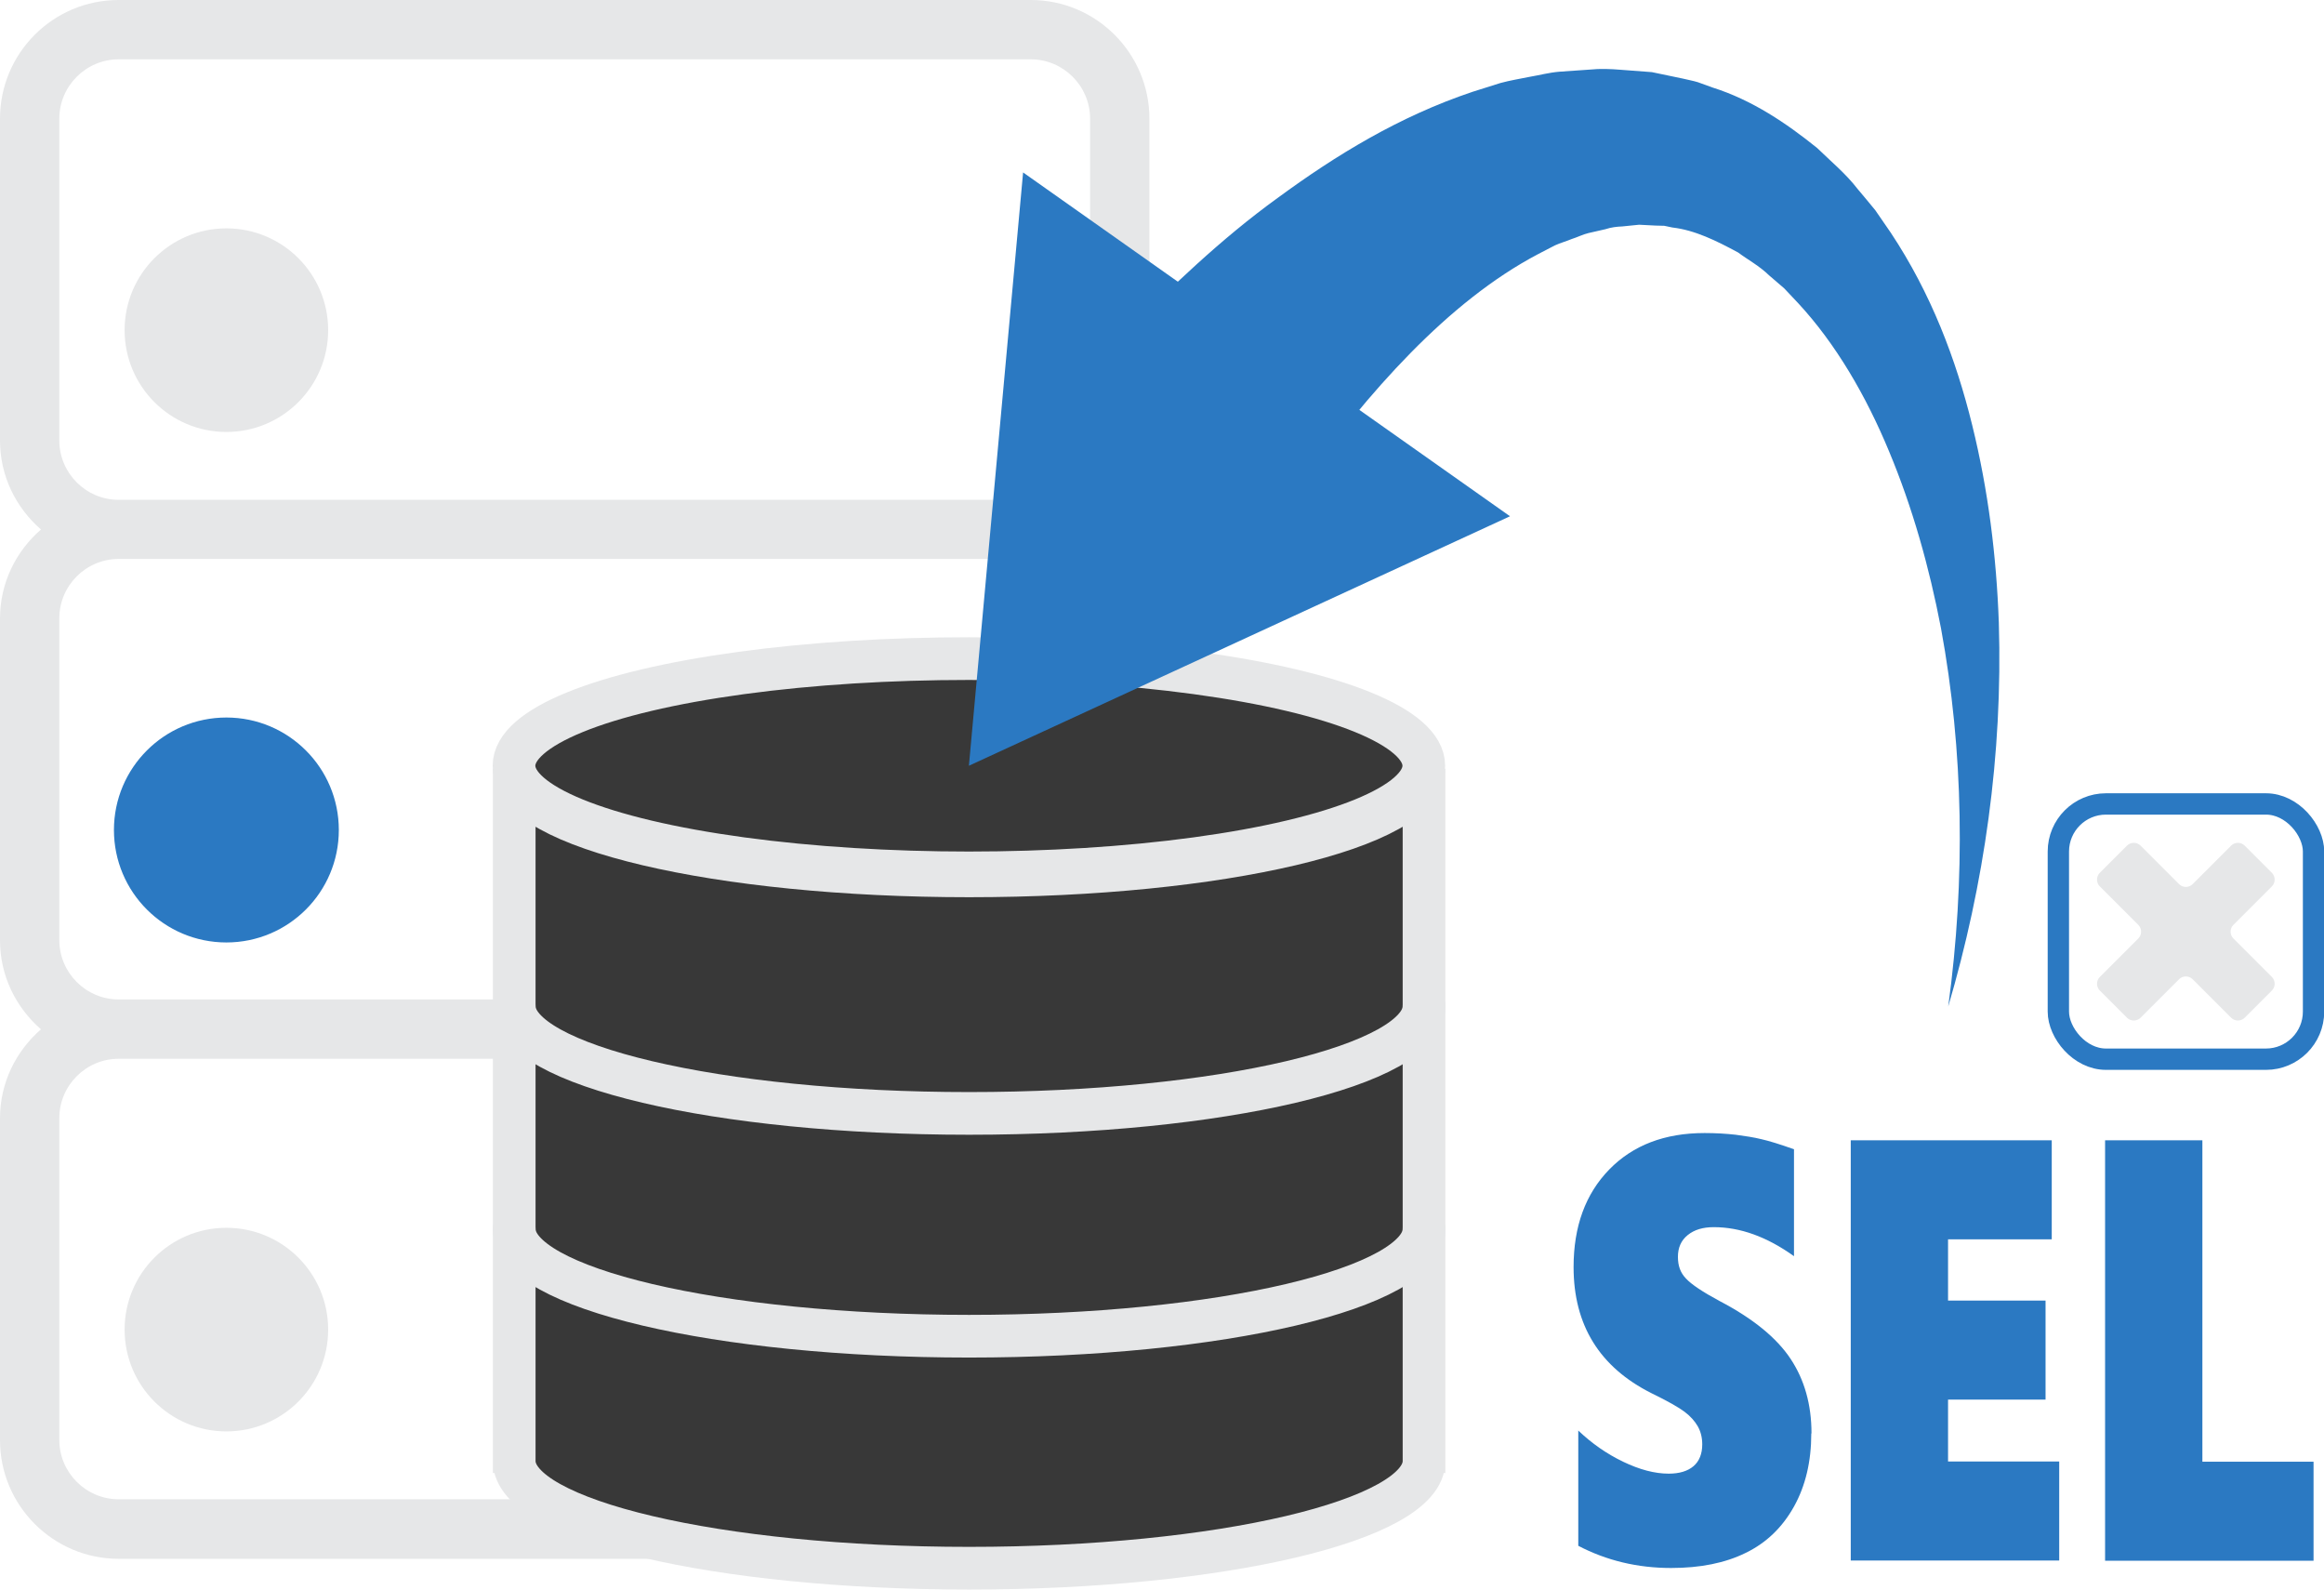 <?xml version="1.0" encoding="UTF-8"?>
<svg id="Layer_2" data-name="Layer 2" xmlns="http://www.w3.org/2000/svg" viewBox="0 0 108.92 74.48">
  <defs>
    <style>
      .cls-1 {
        fill: #383838;
      }

      .cls-1, .cls-2, .cls-3, .cls-4 {
        stroke-miterlimit: 10;
      }

      .cls-1, .cls-3 {
        stroke: #e6e7e8;
        stroke-width: 2px;
      }

      .cls-2, .cls-3 {
        fill: none;
      }

      .cls-2, .cls-4 {
        stroke: #2b79c2;
      }

      .cls-3 {
        stroke-linecap: round;
      }

      .cls-5 {
        fill: #e6e7e8;
      }

      .cls-6, .cls-4 {
        fill: #2b79c2;
      }
    </style>
  </defs>
  <g id="NEW_GREY">
    <g>
      <circle class="cls-5" cx="10.61" cy="15.47" r="4.77"/>
      <circle class="cls-4" cx="10.61" cy="38.89" r="4.77"/>
      <path class="cls-5" d="m53.87,5.56c0-3.06-2.49-5.56-5.56-5.56H5.56C2.49,0,0,2.49,0,5.56v15.08c0,1.67.75,3.15,1.92,4.17-1.17,1.02-1.92,2.5-1.92,4.17v15.08c0,1.67.75,3.15,1.92,4.17-1.17,1.02-1.92,2.5-1.92,4.17v15.08c0,3.06,2.49,5.56,5.56,5.56h42.75c3.07,0,5.56-2.49,5.56-5.56v-15.08c0-1.67-.75-3.15-1.92-4.17,1.17-1.02,1.92-2.5,1.92-4.17v-15.08c0-1.67-.75-3.15-1.92-4.17,1.17-1.02,1.92-2.5,1.92-4.17V5.56ZM2.78,5.56c0-1.53,1.25-2.78,2.78-2.78h42.75c1.53,0,2.78,1.25,2.78,2.78v15.08c0,1.53-1.25,2.78-2.78,2.78H5.56c-1.53,0-2.78-1.25-2.78-2.78V5.56Zm48.31,46.83v15.08c0,1.53-1.25,2.78-2.78,2.78H5.56c-1.53,0-2.78-1.25-2.78-2.78v-15.08c0-1.53,1.25-2.78,2.78-2.78h42.75c1.53,0,2.78,1.25,2.78,2.78Zm-45.53-5.56c-1.53,0-2.78-1.25-2.78-2.78v-15.08c0-1.53,1.25-2.78,2.78-2.78h42.75c1.53,0,2.78,1.25,2.78,2.78v15.08c0,1.53-1.25,2.78-2.78,2.78H5.56Z"/>
      <circle class="cls-5" cx="10.61" cy="62.3" r="4.77"/>
      <g>
        <path class="cls-1" d="m24.1,36.02c0,2.77,9.54,5.02,21.32,5.02s21.32-2.25,21.32-5.02v33-.56c0,2.77-9.54,5.02-21.32,5.02s-21.32-2.25-21.32-5.02v.56-33Z"/>
        <path class="cls-3" d="m24.1,57.59c0,2.77,9.54,5.02,21.32,5.02s21.32-2.25,21.32-5.02"/>
        <ellipse class="cls-1" cx="45.41" cy="35.88" rx="21.32" ry="5.02"/>
        <path class="cls-3" d="m24.1,47.15c0,2.77,9.54,5.02,21.32,5.02s21.32-2.25,21.32-5.02"/>
      </g>
      <g>
        <path class="cls-6" d="m91.31,47.15c.81-5.95.72-11.96-.34-17.71-.55-2.87-1.34-5.67-2.43-8.28-1.08-2.61-2.5-5.05-4.26-6.95l-.66-.7-.71-.61c-.45-.44-.98-.72-1.45-1.07-1.02-.55-2.03-1.05-3.08-1.17l-.38-.08c-.13-.01-.27,0-.4-.01l-.78-.04-.79.08c-.26.01-.52.04-.79.13l-.79.18c-.26.06-.53.2-.79.28-.26.11-.53.18-.79.3l-.79.41c-4.23,2.23-7.95,6.46-11.17,10.91l-8.37-7.04c2.31-2.28,4.63-4.55,7.36-6.52,2.7-1.98,5.66-3.8,9.12-4.96l1.3-.41c.44-.12.92-.2,1.37-.29.47-.08.91-.2,1.39-.24l1.44-.1c.47-.05.96-.03,1.45.01l1.45.11,1.44.3c.24.06.48.1.71.17l.69.25c1.87.59,3.47,1.68,4.9,2.83.65.63,1.36,1.22,1.89,1.91.28.34.57.67.84,1.01l.73,1.06c1.89,2.85,3.05,5.92,3.81,9,.76,3.08,1.14,6.18,1.25,9.27.19,6.17-.68,12.25-2.38,18.01Z"/>
        <polygon class="cls-6" points="47.95 8.08 45.41 35.88 70.77 24.19 47.95 8.08"/>
      </g>
      <g>
        <path class="cls-6" d="m84.89,67.17c0,1.31-.27,2.45-.81,3.42-.54.97-1.29,1.7-2.26,2.17-.97.48-2.14.71-3.5.71-1.58,0-3.03-.35-4.35-1.04v-5.4c.63.6,1.33,1.09,2.1,1.46s1.48.56,2.14.56c.5,0,.89-.12,1.16-.35.27-.23.41-.58.41-1.02,0-.32-.07-.6-.21-.85-.14-.24-.34-.47-.62-.68-.28-.21-.79-.5-1.55-.87-2.43-1.22-3.65-3.19-3.65-5.91,0-1.91.56-3.43,1.67-4.57,1.11-1.14,2.6-1.71,4.47-1.71.53,0,1.01.03,1.46.08.44.06.85.12,1.21.21.36.08.87.24,1.52.47v5.01c-1.27-.91-2.52-1.36-3.76-1.36-.51,0-.91.12-1.22.37s-.46.59-.46,1.02.12.75.38,1.02c.25.27.77.62,1.57,1.05,1.57.82,2.68,1.73,3.33,2.71.65.98.98,2.14.98,3.49Z"/>
        <path class="cls-6" d="m86.74,73.13v-19.7h9.42v4.64h-4.86v2.87h4.57v4.64h-4.57v2.9h5.21v4.64h-9.77Z"/>
        <path class="cls-6" d="m98.66,73.13v-19.7h4.56v15.06h5.21v4.64h-9.77Z"/>
      </g>
      <g>
        <path class="cls-5" d="m106.48,41.53l-1.81,1.81c-.17.17-.17.46,0,.63l1.81,1.81c.17.17.17.46,0,.63l-1.28,1.28c-.17.17-.46.17-.63,0l-1.81-1.81c-.17-.17-.46-.17-.63,0l-1.81,1.81c-.17.17-.46.17-.63,0l-1.28-1.28c-.17-.17-.17-.46,0-.63l1.81-1.81c.17-.17.17-.46,0-.63l-1.81-1.81c-.17-.17-.17-.46,0-.63l1.28-1.28c.17-.17.46-.17.63,0l1.81,1.81c.17.17.46.17.63,0l1.81-1.81c.17-.17.46-.17.63,0l1.28,1.28c.17.17.17.46,0,.63Z"/>
        <rect class="cls-2" x="96.47" y="37.67" width="11.96" height="11.96" rx="2.23" ry="2.23"/>
      </g>
    </g>
  </g>
</svg>